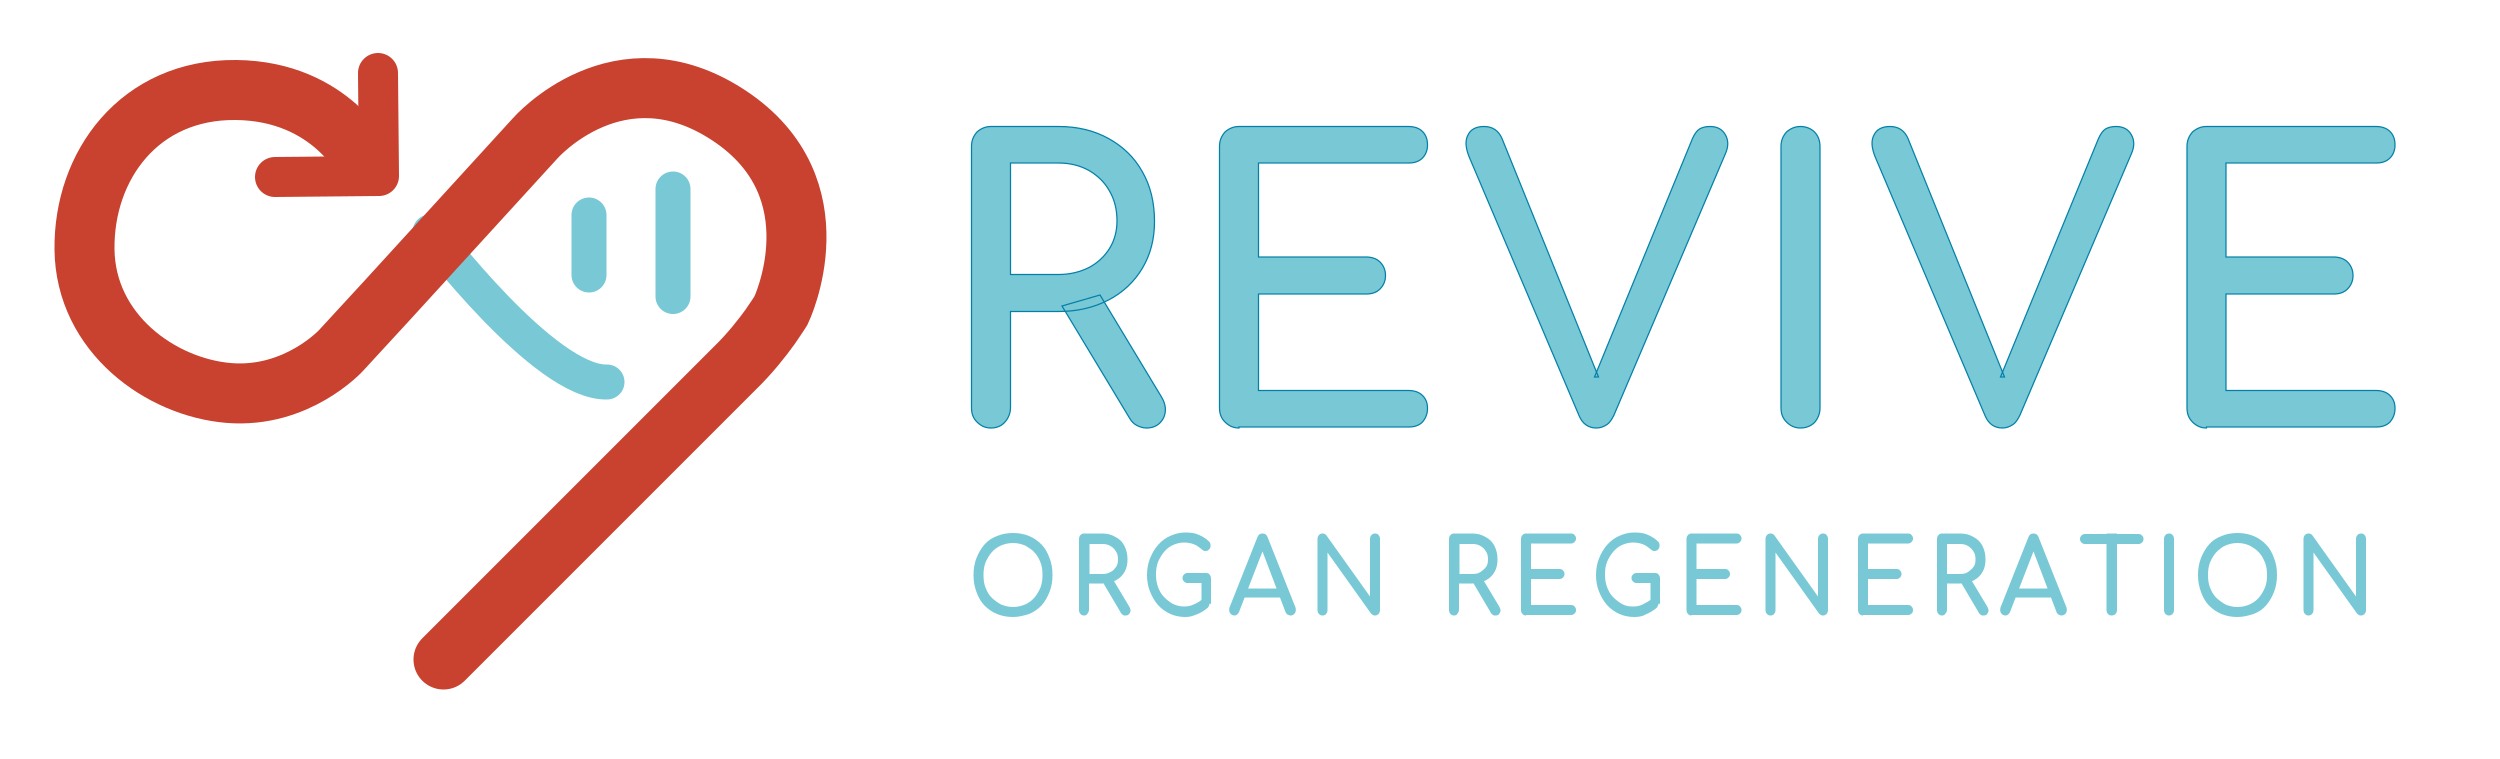 <?xml version="1.0" encoding="utf-8"?>
<!-- Generator: Adobe Illustrator 22.0.1, SVG Export Plug-In . SVG Version: 6.00 Build 0)  -->
<svg version="1.1" xmlns="http://www.w3.org/2000/svg" xmlns:xlink="http://www.w3.org/1999/xlink" x="0px" y="0px"
	 viewBox="0 0 500 151.8" style="enable-background:new 0 0 500 151.8;" xml:space="preserve">
<style type="text/css">
	.st0{display:none;}
	.st1{display:inline;fill:#FFFFFF;stroke:#000000;stroke-miterlimit:10;}
	.st2{display:inline;fill:none;stroke:#000000;stroke-miterlimit:10;}
	.st3{fill:none;stroke:#78C8D6;stroke-width:16;stroke-linecap:round;stroke-miterlimit:10;}
	.st4{fill:none;stroke:#C9412F;stroke-width:24;stroke-linecap:round;stroke-miterlimit:10;}
	.st5{fill:none;stroke:#C9412F;stroke-width:20;stroke-linecap:round;stroke-linejoin:round;stroke-miterlimit:10;}
	.st6{fill:none;stroke:#78C8D6;stroke-width:7;stroke-linecap:round;stroke-miterlimit:10;}
	.st7{fill:none;stroke:#C9412F;stroke-width:12;stroke-linecap:round;stroke-miterlimit:10;}
	.st8{fill:none;stroke:#C9412F;stroke-width:8;stroke-linecap:round;stroke-linejoin:round;stroke-miterlimit:10;}
	.st9{fill:#78C8D6;stroke:#0480A8;stroke-width:0.25;stroke-miterlimit:10;}
	.st10{fill:#78C8D6;}
	.st11{fill:#8C3A57;}
	.st12{fill:#F7A9AE;}
	.st13{fill:#C9412F;}
	.st14{fill:none;stroke:#000000;stroke-width:2;stroke-linecap:round;stroke-miterlimit:10;}
	.st15{fill:none;stroke:#000000;stroke-width:2;stroke-miterlimit:10;}
</style>
<g id="shape" class="st0">
</g>
<g id="logo">
	<g id="line">
	</g>
	<g id="arrow">
	</g>
</g>
<g id="horizontal">
	<g id="logo_1_">
		<path id="blue_line_1_" class="st6" d="M86,46.4c0,0,22.9,30.3,35.4,30"/>
		<path id="heart_1_" class="st7" d="M73.2,32.7c0,0-6.8-14.5-26-14.7c-19.3-0.2-30.5,15.1-30.3,31.9s15.3,27.6,28.9,28.7
			s22.4-8.5,22.4-8.5L77.5,60l29.5-32.3c0,0,16.7-19.2,38.8-4.6s10.4,39,10.4,39s-0.8,1.3-2.2,3.3c-1.6,2.2-4,5.3-7.1,8.3
			c-5.9,5.9-58.2,58.2-58.2,58.2"/>
		<line class="st6" x1="134.6" y1="59.3" x2="134.6" y2="37.8"/>
		<line class="st6" x1="117.8" y1="43" x2="117.8" y2="55"/>
		<polyline class="st8" points="75.6,14.6 75.8,35.2 55,35.4 		"/>
	</g>
	<g>
		<g>
			<path class="st9" d="M198.2,85.6c-1.1,0-2-0.4-2.8-1.2s-1.1-1.7-1.1-2.9V29.3c0-1.2,0.4-2.1,1.1-2.9c0.8-0.7,1.7-1.1,2.8-1.1
				h13.5c3.8,0,7.1,0.8,10,2.4c2.9,1.6,5.2,3.8,6.8,6.7c1.6,2.8,2.4,6.1,2.4,9.9c0,3.5-0.8,6.6-2.4,9.3c-1.6,2.7-3.9,4.9-6.8,6.4
				c-2.9,1.5-6.2,2.3-10,2.3h-9.6v19.2c0,1.1-0.4,2.1-1.1,2.9C200.3,85.2,199.3,85.6,198.2,85.6z M202.1,54.9h9.6
				c2.3,0,4.3-0.5,6.1-1.4c1.7-0.9,3.1-2.2,4.1-3.8c1-1.6,1.5-3.5,1.5-5.5c0-2.3-0.5-4.3-1.5-6c-1-1.8-2.4-3.1-4.1-4.1
				c-1.8-1-3.8-1.5-6.1-1.5h-9.6V54.9z M229.3,85.6c-0.7,0-1.3-0.2-1.9-0.5c-0.6-0.3-1.1-0.8-1.5-1.5l-13.5-22.4L220,59l12.3,20.4
				c0.9,1.5,1,2.9,0.4,4.2C232,84.9,230.9,85.6,229.3,85.6z"/>
			<path class="st9" d="M247.8,85.6c-1.1,0-2-0.4-2.8-1.2s-1.1-1.7-1.1-2.9V29.3c0-1.2,0.4-2.1,1.1-2.9c0.8-0.7,1.7-1.1,2.8-1.1
				h33.9c1.1,0,2.1,0.3,2.8,1c0.7,0.7,1,1.6,1,2.7c0,1.1-0.4,2-1,2.6c-0.7,0.7-1.6,1-2.8,1h-30v18.8h21.5c1.1,0,2.1,0.3,2.8,1
				s1.1,1.6,1.1,2.7s-0.4,2-1.1,2.7s-1.6,1-2.8,1h-21.5v19.3h30c1.1,0,2.1,0.3,2.8,1c0.7,0.7,1,1.5,1,2.6c0,1.1-0.4,2-1,2.7
				c-0.7,0.7-1.6,1-2.8,1H247.8z"/>
			<path class="st9" d="M319.3,85.6c-1.6,0-2.8-0.8-3.5-2.5l-22-51.8c-0.7-1.8-0.8-3.2-0.2-4.3c0.5-1.1,1.6-1.7,3.2-1.7
				c1.7,0,2.9,0.8,3.6,2.4l19.3,47.7h-0.8l19.6-47.7c0.4-0.9,0.9-1.6,1.4-1.9c0.5-0.3,1.2-0.5,2.1-0.5c1.5,0,2.5,0.6,3.1,1.7
				c0.6,1.1,0.6,2.3,0,3.7L322.8,83c-0.4,0.8-0.8,1.5-1.4,1.9C320.8,85.3,320.1,85.6,319.3,85.6z"/>
			<path class="st9" d="M360.1,85.6c-1.1,0-2-0.4-2.8-1.2s-1.1-1.7-1.1-2.9V29.3c0-1.2,0.4-2.1,1.1-2.9c0.8-0.7,1.7-1.1,2.8-1.1
				c1.1,0,2.1,0.4,2.8,1.1c0.7,0.7,1.1,1.7,1.1,2.9v52.3c0,1.1-0.4,2.1-1.1,2.9C362.2,85.2,361.2,85.6,360.1,85.6z"/>
			<path class="st9" d="M400.5,85.6c-1.6,0-2.8-0.8-3.5-2.5l-22-51.8c-0.7-1.8-0.8-3.2-0.2-4.3c0.5-1.1,1.6-1.7,3.2-1.7
				c1.7,0,2.9,0.8,3.6,2.4l19.3,47.7h-0.8l19.6-47.7c0.4-0.9,0.9-1.6,1.4-1.9c0.5-0.3,1.2-0.5,2.1-0.5c1.5,0,2.5,0.6,3.1,1.7
				c0.6,1.1,0.6,2.3,0,3.7L404,83c-0.4,0.8-0.8,1.5-1.4,1.9C402,85.3,401.3,85.6,400.5,85.6z"/>
			<path class="st9" d="M441.3,85.6c-1.1,0-2-0.4-2.8-1.2s-1.1-1.7-1.1-2.9V29.3c0-1.2,0.4-2.1,1.1-2.9c0.8-0.7,1.7-1.1,2.8-1.1
				h33.9c1.1,0,2.1,0.3,2.8,1c0.7,0.7,1,1.6,1,2.7c0,1.1-0.4,2-1,2.6c-0.7,0.7-1.6,1-2.8,1h-30v18.8h21.5c1.1,0,2.1,0.3,2.8,1
				s1.1,1.6,1.1,2.7s-0.4,2-1.1,2.7s-1.6,1-2.8,1h-21.5v19.3h30c1.1,0,2.1,0.3,2.8,1c0.7,0.7,1,1.5,1,2.6c0,1.1-0.4,2-1,2.7
				c-0.7,0.7-1.6,1-2.8,1H441.3z"/>
		</g>
	</g>
	<g>
		<g>
			<path class="st10" d="M202.6,123.4c-1.2,0-2.2-0.2-3.2-0.6c-1-0.4-1.8-1-2.5-1.7s-1.2-1.6-1.6-2.7c-0.4-1-0.6-2.2-0.6-3.4
				c0-1.2,0.2-2.4,0.6-3.4c0.4-1,0.9-1.9,1.6-2.7s1.5-1.3,2.5-1.7s2-0.6,3.2-0.6s2.2,0.2,3.2,0.6s1.8,1,2.5,1.7
				c0.7,0.7,1.2,1.6,1.6,2.7c0.4,1,0.6,2.1,0.6,3.4c0,1.2-0.2,2.4-0.6,3.4s-0.9,1.9-1.6,2.7c-0.7,0.7-1.5,1.3-2.5,1.7
				C204.8,123.1,203.8,123.4,202.6,123.4z M202.6,121.4c0.9,0,1.7-0.2,2.4-0.5c0.7-0.3,1.4-0.8,1.9-1.4c0.5-0.6,0.9-1.3,1.2-2
				c0.3-0.8,0.4-1.6,0.4-2.5s-0.1-1.8-0.4-2.5c-0.3-0.8-0.7-1.5-1.2-2c-0.5-0.6-1.2-1-1.9-1.4c-0.7-0.3-1.5-0.5-2.4-0.5
				s-1.7,0.2-2.4,0.5c-0.7,0.3-1.4,0.8-1.9,1.4c-0.5,0.6-0.9,1.3-1.2,2c-0.3,0.8-0.4,1.6-0.4,2.5s0.1,1.8,0.4,2.5
				c0.3,0.8,0.7,1.5,1.2,2s1.2,1,1.9,1.4C201,121.2,201.7,121.4,202.6,121.4z"/>
			<path class="st10" d="M216.8,123.1c-0.3,0-0.5-0.1-0.7-0.3c-0.2-0.2-0.3-0.5-0.3-0.8v-14.2c0-0.3,0.1-0.6,0.3-0.8
				c0.2-0.2,0.4-0.3,0.7-0.3h3.6c1,0,1.9,0.2,2.7,0.7c0.8,0.4,1.4,1,1.8,1.8s0.6,1.7,0.6,2.7c0,1-0.2,1.8-0.6,2.5
				c-0.4,0.7-1,1.3-1.8,1.7c-0.8,0.4-1.7,0.6-2.7,0.6h-2.6v5.2c0,0.3-0.1,0.6-0.3,0.8C217.4,123,217.1,123.1,216.8,123.1z
				 M217.9,114.8h2.6c0.6,0,1.1-0.1,1.6-0.4c0.5-0.2,0.8-0.6,1.1-1c0.3-0.4,0.4-0.9,0.4-1.5c0-0.6-0.1-1.2-0.4-1.6
				c-0.3-0.5-0.6-0.8-1.1-1.1c-0.5-0.3-1-0.4-1.6-0.4h-2.6V114.8z M225.1,123.1c-0.2,0-0.4,0-0.5-0.1s-0.3-0.2-0.4-0.4l-3.6-6.1
				l2-0.6l3.3,5.5c0.2,0.4,0.3,0.8,0.1,1.1C225.8,123,225.5,123.1,225.1,123.1z"/>
			<path class="st10" d="M237.1,123.4c-1.1,0-2.1-0.2-3-0.6c-0.9-0.4-1.8-1-2.5-1.8c-0.7-0.8-1.2-1.7-1.6-2.7
				c-0.4-1-0.6-2.1-0.6-3.3c0-1.2,0.2-2.3,0.6-3.3c0.4-1,0.9-1.9,1.6-2.7c0.7-0.8,1.5-1.4,2.4-1.8c0.9-0.4,1.9-0.7,3-0.7
				c1,0,1.9,0.1,2.6,0.4c0.7,0.3,1.5,0.7,2.2,1.4c0.1,0.1,0.2,0.2,0.2,0.3c0.1,0.1,0.1,0.2,0.1,0.3s0,0.2,0,0.3
				c0,0.3-0.1,0.5-0.3,0.7c-0.2,0.2-0.4,0.3-0.7,0.3c-0.3,0-0.5-0.1-0.7-0.3c-0.5-0.4-1-0.8-1.5-1c-0.5-0.2-1.2-0.4-2.1-0.4
				c-0.8,0-1.5,0.2-2.2,0.5c-0.7,0.3-1.3,0.8-1.8,1.4s-0.9,1.3-1.2,2c-0.3,0.8-0.4,1.6-0.4,2.5c0,0.9,0.1,1.7,0.4,2.5
				c0.3,0.8,0.7,1.5,1.2,2s1.1,1,1.8,1.4c0.7,0.3,1.4,0.5,2.2,0.5c0.7,0,1.3-0.1,1.9-0.4c0.6-0.2,1.2-0.6,1.7-1
				c0.2-0.2,0.5-0.3,0.7-0.2c0.2,0,0.4,0.1,0.6,0.3c0.2,0.2,0.2,0.4,0.2,0.7c0,0.1,0,0.3-0.1,0.4c0,0.1-0.1,0.3-0.2,0.4
				c-0.7,0.6-1.5,1.1-2.3,1.4S238,123.4,237.1,123.4z M242.3,120.8l-2-0.4v-3.8h-2.8c-0.3,0-0.5-0.1-0.7-0.3
				c-0.2-0.2-0.3-0.4-0.3-0.7s0.1-0.5,0.3-0.7c0.2-0.2,0.4-0.3,0.7-0.3h3.7c0.3,0,0.6,0.1,0.7,0.3c0.2,0.2,0.3,0.5,0.3,0.8V120.8z"
				/>
			<path class="st10" d="M246.9,123.1c-0.4,0-0.7-0.2-0.9-0.5c-0.2-0.3-0.2-0.7-0.1-1.1l5.6-14.1c0.2-0.5,0.5-0.7,1-0.7
				c0.5,0,0.8,0.2,1,0.7l5.6,14.1c0.1,0.4,0.1,0.7-0.1,1.1c-0.2,0.3-0.5,0.5-0.9,0.5c-0.2,0-0.4-0.1-0.6-0.2
				c-0.2-0.1-0.3-0.3-0.4-0.5l-4.9-12.9h0.6l-5,12.9c-0.1,0.2-0.2,0.4-0.4,0.5C247.2,123.1,247,123.1,246.9,123.1z M247.9,119.5
				l0.8-1.8h7.8l0.8,1.8H247.9z"/>
			<path class="st10" d="M264.5,123.1c-0.3,0-0.5-0.1-0.7-0.3s-0.3-0.5-0.3-0.8v-14.2c0-0.3,0.1-0.6,0.3-0.8
				c0.2-0.2,0.4-0.3,0.7-0.3c0.3,0,0.6,0.1,0.8,0.4l8.7,12.2v-11.5c0-0.3,0.1-0.6,0.3-0.8c0.2-0.2,0.4-0.3,0.7-0.3
				c0.3,0,0.6,0.1,0.7,0.3c0.2,0.2,0.3,0.5,0.3,0.8v14.2c0,0.3-0.1,0.6-0.3,0.8s-0.4,0.3-0.7,0.3c-0.1,0-0.3,0-0.4-0.1
				c-0.2-0.1-0.3-0.2-0.4-0.3l-8.7-12.2v11.5c0,0.3-0.1,0.6-0.3,0.8C265.1,123,264.8,123.1,264.5,123.1z"/>
			<path class="st10" d="M290.8,123.1c-0.3,0-0.5-0.1-0.7-0.3c-0.2-0.2-0.3-0.5-0.3-0.8v-14.2c0-0.3,0.1-0.6,0.3-0.8
				c0.2-0.2,0.4-0.3,0.7-0.3h3.6c1,0,1.9,0.2,2.7,0.7c0.8,0.4,1.4,1,1.8,1.8s0.6,1.7,0.6,2.7c0,1-0.2,1.8-0.6,2.5
				c-0.4,0.7-1,1.3-1.8,1.7s-1.7,0.6-2.7,0.6h-2.6v5.2c0,0.3-0.1,0.6-0.3,0.8C291.4,123,291.1,123.1,290.8,123.1z M291.9,114.8h2.6
				c0.6,0,1.2-0.1,1.6-0.4s0.8-0.6,1.1-1c0.3-0.4,0.4-0.9,0.4-1.5c0-0.6-0.1-1.2-0.4-1.6c-0.3-0.5-0.6-0.8-1.1-1.1
				c-0.5-0.3-1-0.4-1.6-0.4h-2.6V114.8z M299.1,123.1c-0.2,0-0.4,0-0.5-0.1s-0.3-0.2-0.4-0.4l-3.6-6.1l2-0.6l3.3,5.5
				c0.2,0.4,0.3,0.8,0.1,1.1C299.8,123,299.5,123.1,299.1,123.1z"/>
			<path class="st10" d="M305.2,123.1c-0.3,0-0.5-0.1-0.7-0.3c-0.2-0.2-0.3-0.5-0.3-0.8v-14.2c0-0.3,0.1-0.6,0.3-0.8
				c0.2-0.2,0.4-0.3,0.7-0.3h9c0.3,0,0.6,0.1,0.7,0.3c0.2,0.2,0.3,0.4,0.3,0.7c0,0.3-0.1,0.5-0.3,0.7c-0.2,0.2-0.4,0.3-0.7,0.3h-8
				v5.1h5.7c0.3,0,0.6,0.1,0.7,0.3c0.2,0.2,0.3,0.4,0.3,0.7s-0.1,0.5-0.3,0.7c-0.2,0.2-0.4,0.3-0.7,0.3h-5.7v5.2h8
				c0.3,0,0.6,0.1,0.7,0.3c0.2,0.2,0.3,0.4,0.3,0.7c0,0.3-0.1,0.6-0.3,0.7c-0.2,0.2-0.4,0.3-0.7,0.3H305.2z"/>
			<path class="st10" d="M326.9,123.4c-1.1,0-2.1-0.2-3-0.6c-0.9-0.4-1.8-1-2.5-1.8c-0.7-0.8-1.2-1.7-1.6-2.7
				c-0.4-1-0.6-2.1-0.6-3.3c0-1.2,0.2-2.3,0.6-3.3c0.4-1,0.9-1.9,1.6-2.7c0.7-0.8,1.5-1.4,2.4-1.8c0.9-0.4,1.9-0.7,3-0.7
				c1,0,1.9,0.1,2.6,0.4c0.7,0.3,1.5,0.7,2.2,1.4c0.1,0.1,0.2,0.2,0.2,0.3c0.1,0.1,0.1,0.2,0.1,0.3c0,0.1,0,0.2,0,0.3
				c0,0.3-0.1,0.5-0.3,0.7c-0.2,0.2-0.4,0.3-0.7,0.3c-0.3,0-0.5-0.1-0.7-0.3c-0.5-0.4-1-0.8-1.5-1c-0.5-0.2-1.2-0.4-2.1-0.4
				c-0.8,0-1.5,0.2-2.2,0.5s-1.3,0.8-1.8,1.4s-0.9,1.3-1.2,2c-0.3,0.8-0.4,1.6-0.4,2.5c0,0.9,0.1,1.7,0.4,2.5c0.3,0.8,0.7,1.5,1.2,2
				s1.1,1,1.8,1.4s1.4,0.5,2.2,0.5c0.7,0,1.3-0.1,1.9-0.4s1.2-0.6,1.7-1c0.2-0.2,0.5-0.3,0.7-0.2c0.2,0,0.4,0.1,0.6,0.3
				c0.2,0.2,0.2,0.4,0.2,0.7c0,0.1,0,0.3-0.1,0.4s-0.1,0.3-0.2,0.4c-0.7,0.6-1.5,1.1-2.3,1.4C328.7,123.2,327.8,123.4,326.9,123.4z
				 M332.1,120.8l-2-0.4v-3.8h-2.8c-0.3,0-0.5-0.1-0.7-0.3s-0.3-0.4-0.3-0.7s0.1-0.5,0.3-0.7c0.2-0.2,0.4-0.3,0.7-0.3h3.7
				c0.3,0,0.6,0.1,0.7,0.3c0.2,0.2,0.3,0.5,0.3,0.8V120.8z"/>
			<path class="st10" d="M338.3,123.1c-0.3,0-0.5-0.1-0.7-0.3c-0.2-0.2-0.3-0.5-0.3-0.8v-14.2c0-0.3,0.1-0.6,0.3-0.8
				c0.2-0.2,0.4-0.3,0.7-0.3h9c0.3,0,0.6,0.1,0.7,0.3c0.2,0.2,0.3,0.4,0.3,0.7c0,0.3-0.1,0.5-0.3,0.7c-0.2,0.2-0.4,0.3-0.7,0.3h-8
				v5.1h5.7c0.3,0,0.6,0.1,0.7,0.3c0.2,0.2,0.3,0.4,0.3,0.7s-0.1,0.5-0.3,0.7c-0.2,0.2-0.4,0.3-0.7,0.3h-5.7v5.2h8
				c0.3,0,0.6,0.1,0.7,0.3c0.2,0.2,0.3,0.4,0.3,0.7c0,0.3-0.1,0.6-0.3,0.7c-0.2,0.2-0.4,0.3-0.7,0.3H338.3z"/>
			<path class="st10" d="M354.1,123.1c-0.3,0-0.5-0.1-0.7-0.3s-0.3-0.5-0.3-0.8v-14.2c0-0.3,0.1-0.6,0.3-0.8
				c0.2-0.2,0.4-0.3,0.7-0.3c0.3,0,0.6,0.1,0.8,0.4l8.7,12.2v-11.5c0-0.3,0.1-0.6,0.3-0.8c0.2-0.2,0.4-0.3,0.7-0.3
				c0.3,0,0.6,0.1,0.7,0.3c0.2,0.2,0.3,0.5,0.3,0.8v14.2c0,0.3-0.1,0.6-0.3,0.8s-0.4,0.3-0.7,0.3c-0.1,0-0.3,0-0.4-0.1
				c-0.2-0.1-0.3-0.2-0.4-0.3l-8.7-12.2v11.5c0,0.3-0.1,0.6-0.3,0.8C354.7,123,354.4,123.1,354.1,123.1z"/>
			<path class="st10" d="M372.6,123.1c-0.3,0-0.5-0.1-0.7-0.3c-0.2-0.2-0.3-0.5-0.3-0.8v-14.2c0-0.3,0.1-0.6,0.3-0.8
				c0.2-0.2,0.4-0.3,0.7-0.3h9c0.3,0,0.6,0.1,0.7,0.3c0.2,0.2,0.3,0.4,0.3,0.7c0,0.3-0.1,0.5-0.3,0.7c-0.2,0.2-0.4,0.3-0.7,0.3h-8
				v5.1h5.7c0.3,0,0.6,0.1,0.7,0.3c0.2,0.2,0.3,0.4,0.3,0.7s-0.1,0.5-0.3,0.7c-0.2,0.2-0.4,0.3-0.7,0.3h-5.7v5.2h8
				c0.3,0,0.6,0.1,0.7,0.3c0.2,0.2,0.3,0.4,0.3,0.7c0,0.3-0.1,0.6-0.3,0.7c-0.2,0.2-0.4,0.3-0.7,0.3H372.6z"/>
			<path class="st10" d="M388.4,123.1c-0.3,0-0.5-0.1-0.7-0.3c-0.2-0.2-0.3-0.5-0.3-0.8v-14.2c0-0.3,0.1-0.6,0.3-0.8
				c0.2-0.2,0.4-0.3,0.7-0.3h3.6c1,0,1.9,0.2,2.7,0.7c0.8,0.4,1.4,1,1.8,1.8s0.6,1.7,0.6,2.7c0,1-0.2,1.8-0.6,2.5
				c-0.4,0.7-1,1.3-1.8,1.7s-1.7,0.6-2.7,0.6h-2.6v5.2c0,0.3-0.1,0.6-0.3,0.8C388.9,123,388.7,123.1,388.4,123.1z M389.4,114.8h2.6
				c0.6,0,1.2-0.1,1.6-0.4s0.8-0.6,1.1-1c0.3-0.4,0.4-0.9,0.4-1.5c0-0.6-0.1-1.2-0.4-1.6c-0.3-0.5-0.6-0.8-1.1-1.1
				c-0.5-0.3-1-0.4-1.6-0.4h-2.6V114.8z M396.7,123.1c-0.2,0-0.4,0-0.5-0.1s-0.3-0.2-0.4-0.4l-3.6-6.1l2-0.6l3.3,5.5
				c0.2,0.4,0.3,0.8,0.1,1.1C397.4,123,397.1,123.1,396.7,123.1z"/>
			<path class="st10" d="M401.1,123.1c-0.4,0-0.7-0.2-0.9-0.5s-0.2-0.7-0.1-1.1l5.6-14.1c0.2-0.5,0.5-0.7,1-0.7c0.5,0,0.8,0.2,1,0.7
				l5.6,14.1c0.1,0.4,0.1,0.7-0.1,1.1c-0.2,0.3-0.5,0.5-0.9,0.5c-0.2,0-0.4-0.1-0.6-0.2c-0.2-0.1-0.3-0.3-0.4-0.5l-4.9-12.9h0.6
				l-5,12.9c-0.1,0.2-0.2,0.4-0.4,0.5C401.4,123.1,401.2,123.1,401.1,123.1z M402.1,119.5l0.8-1.8h7.8l0.8,1.8H402.1z"/>
			<path class="st10" d="M417,108.8c-0.3,0-0.5-0.1-0.7-0.3c-0.2-0.2-0.3-0.4-0.3-0.7s0.1-0.5,0.3-0.7c0.2-0.2,0.4-0.3,0.7-0.3h10.7
				c0.3,0,0.5,0.1,0.7,0.3c0.2,0.2,0.3,0.4,0.3,0.7s-0.1,0.5-0.3,0.7c-0.2,0.2-0.4,0.3-0.7,0.3H417z M422.3,123.1
				c-0.3,0-0.5-0.1-0.7-0.3s-0.3-0.5-0.3-0.8v-15.3h2.1v15.3c0,0.3-0.1,0.6-0.3,0.8S422.6,123.1,422.3,123.1z"/>
			<path class="st10" d="M433.8,123.1c-0.3,0-0.5-0.1-0.7-0.3c-0.2-0.2-0.3-0.5-0.3-0.8v-14.2c0-0.3,0.1-0.6,0.3-0.8
				c0.2-0.2,0.4-0.3,0.7-0.3c0.3,0,0.6,0.1,0.7,0.3c0.2,0.2,0.3,0.5,0.3,0.8v14.2c0,0.3-0.1,0.6-0.3,0.8
				C434.3,123,434.1,123.1,433.8,123.1z"/>
			<path class="st10" d="M447.5,123.4c-1.2,0-2.2-0.2-3.2-0.6c-1-0.4-1.8-1-2.5-1.7s-1.2-1.6-1.6-2.7s-0.6-2.2-0.6-3.4
				c0-1.2,0.2-2.4,0.6-3.4c0.4-1,0.9-1.9,1.6-2.7s1.5-1.3,2.5-1.7c1-0.4,2-0.6,3.2-0.6c1.2,0,2.2,0.2,3.2,0.6c1,0.4,1.8,1,2.5,1.7
				s1.2,1.6,1.6,2.7c0.4,1,0.6,2.1,0.6,3.4c0,1.2-0.2,2.4-0.6,3.4s-0.9,1.9-1.6,2.7s-1.5,1.3-2.5,1.7
				C449.7,123.1,448.7,123.4,447.5,123.4z M447.5,121.4c0.9,0,1.7-0.2,2.4-0.5c0.7-0.3,1.4-0.8,1.9-1.4c0.5-0.6,0.9-1.3,1.2-2
				s0.4-1.6,0.4-2.5s-0.1-1.8-0.4-2.5s-0.7-1.5-1.2-2c-0.5-0.6-1.2-1-1.9-1.4c-0.7-0.3-1.5-0.5-2.4-0.5c-0.9,0-1.7,0.2-2.4,0.5
				c-0.7,0.3-1.3,0.8-1.9,1.4c-0.5,0.6-0.9,1.3-1.2,2c-0.3,0.8-0.4,1.6-0.4,2.5s0.1,1.8,0.4,2.5c0.3,0.8,0.7,1.5,1.2,2
				s1.2,1,1.9,1.4C445.8,121.2,446.6,121.4,447.5,121.4z"/>
			<path class="st10" d="M461.7,123.1c-0.3,0-0.5-0.1-0.7-0.3s-0.3-0.5-0.3-0.8v-14.2c0-0.3,0.1-0.6,0.3-0.8
				c0.2-0.2,0.4-0.3,0.7-0.3c0.3,0,0.6,0.1,0.8,0.4l8.7,12.2v-11.5c0-0.3,0.1-0.6,0.3-0.8c0.2-0.2,0.4-0.3,0.7-0.3
				c0.3,0,0.6,0.1,0.7,0.3c0.2,0.2,0.3,0.5,0.3,0.8v14.2c0,0.3-0.1,0.6-0.3,0.8s-0.4,0.3-0.7,0.3c-0.1,0-0.3,0-0.4-0.1
				c-0.2-0.1-0.3-0.2-0.4-0.3l-8.7-12.2v11.5c0,0.3-0.1,0.6-0.3,0.8C462.2,123,462,123.1,461.7,123.1z"/>
		</g>
	</g>
</g>
<g id="heart_2_">
	<g id="fill">
	</g>
	<g id="outline">
	</g>
</g>
<g id="Layer_10">
</g>
</svg>

